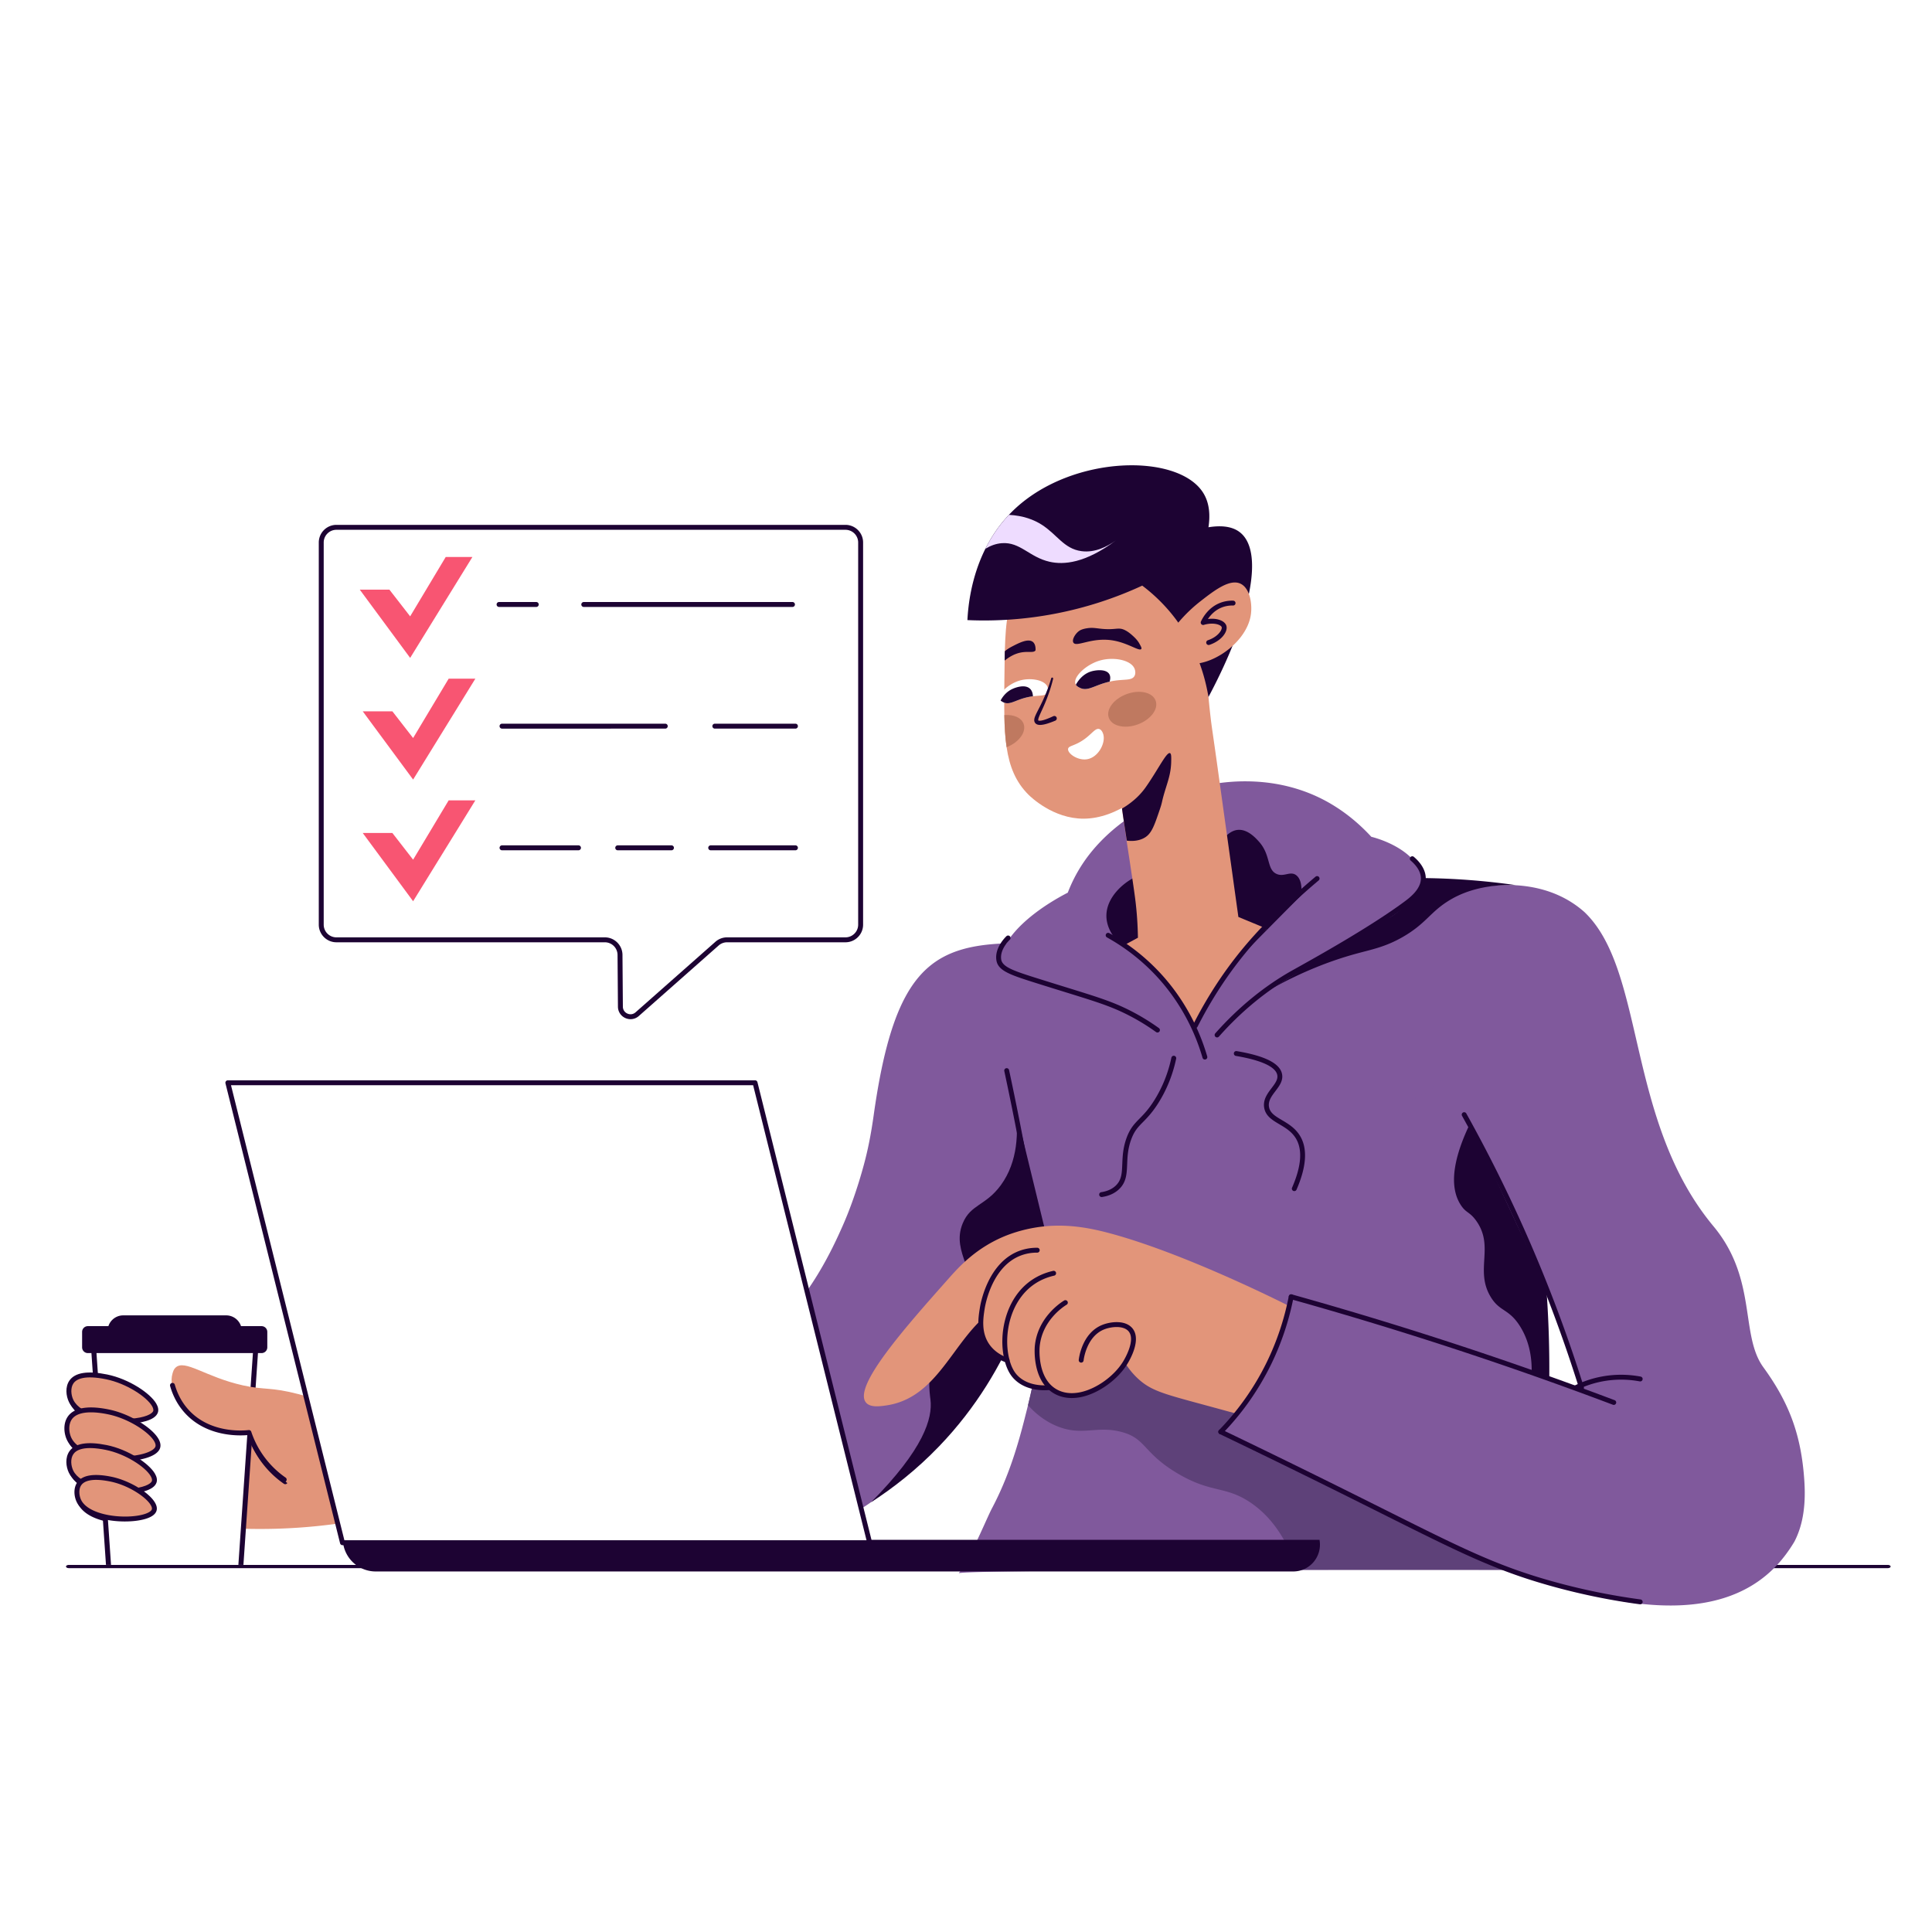<svg xmlns="http://www.w3.org/2000/svg" viewBox="0 0 1200 1200" width="1200" height="1200"><path fill="#FFF" d="M0 0h1200v1200H0z"/><g transform="translate(41.0 972.0) rotate(0.0 566.5 1.0) scale(1.747 1.0)"><svg width="648.71" height="2" viewBox="0 0 648.71 2"><path d="M647.71 2H1a1 1 0 0 1 0-2h646.71a1 1 0 0 1 0 2z" fill="#1d0333"/></svg></g><g transform="translate(41.0 289.0) rotate(0.0 540.0 354.0) scale(1.515 1.517)"><svg width="712.848" height="466.849" viewBox="0 0 712.848 466.849"><path d="M32.171 430.609a232.132 232.132 0 0 0 40.88 4.809 232.187 232.187 0 0 0 48.968-3.817c2.065-8.417 4.929-25.197-3.279-35.861-.817-1.062-1.606-1.9-1.747-2.031-3.443-3.201-9.672-4.973-28.312-8.79-26.099-5.345-73.453-14.353-78.663-11.318-12.21 7.114 18.258 34.363 22.153 57.008z" fill="#e2957a"/><path d="M452.992 197.354c-81.716.488-109.384-20.031-121.865 68.767-.838 5.959-1.892 11.891-3.362 17.726-.321 1.275-3.719 14.91-9.435 27.73-3.657 8.201-13.448 30.159-31.311 45.025-21.113 17.571-46.436 19.355-84 22-8.675.611-34.382 2.033-53.458 3.771a629.745 629.745 0 0 0-20.542 2.229 813.722 813.722 0 0 0-15 2 193.788 193.788 0 0 1 4 30c.411 7.571.347 14.605 0 21 31.556 5.519 58.47 8.317 78.874 9.84 61.755 4.609 85.222-.877 102.199-7.214 0 0 12.536-4.679 25.249-12.023 41.608-24.037 90.891-111.138 128.651-230.851z" fill="#80599C"/><path d="M606.123 402.727a521.675 521.675 0 0 1-5.242 48.322c-.06.409-.12.805-.192 1.202 0 0-226.592-.39-234.67 1.35 5.041-6.578 11.321-22.237 13.631-26.6 7.947-15.012 11.689-29.945 14.428-40.88.155-.62.274-1.105.325-1.311a235.916 235.916 0 0 0 5.399-30.023c7.382-64.662-12.913-119.91-26.163-149.019a1073.498 1073.498 0 0 0 94.985-9.619 1073.955 1073.955 0 0 0 93.783-18.035c16.857 34.688 35.133 83.359 42.082 143.079.901 7.782 4.279 38.61 1.634 81.534z" fill="#80599C"/><path d="M396.481 305.363a1 1 0 0 1-.985-.835 1268.63 1268.63 0 0 0-10.812-56.466 1 1 0 1 1 1.955-.421 1272.724 1272.724 0 0 1 10.83 56.555 1 1 0 0 1-.988 1.167zm179.151-35.868c-5.156 10.679-9.816 24.598-3.607 33.666 2.08 3.037 3.434 2.487 6.012 6.012 7.77 10.624-.576 20.29 6.012 31.261 3.74 6.229 7.415 4.753 12.023 12.023 4.283 6.757 4.937 14.073 4.809 19.238l7.214 3.607a443.527 443.527 0 0 0-1.202-38.475l-31.261-67.332z" fill="#1d0333"/><path d="M389.268 263.483c1.234 9.37 1.099 21.549-6.012 31.261-6.205 8.475-12.4 7.804-15.63 15.63-5.083 12.314 7.454 20.753 2.405 33.666-3.122 7.983-8.794 7.014-13.226 16.833-4.158 9.212-2.727 19.069-2.405 21.642.96 7.663-2.755 20.336-24.381 42.086 8.847-5.694 18.558-13.177 28-23 30.795-32.039 40.065-69.55 43.273-88.822l-12.024-49.296z" fill="#1d0333"/><path d="M606.123 402.727c-.854 14.717-2.765 32.656-5.422 49.525h-96.007c-5.238-15.74-12.988-23.485-19.238-27.654-10.366-6.916-15.971-3.572-30.059-12.023-14.039-8.423-12.536-14.182-22.845-16.833-10.246-2.635-16.048 1.944-26.452-2.405-5.621-2.349-9.447-5.993-11.699-8.525a235.916 235.916 0 0 0 5.399-30.023c52.747-29.229 127.653 37.165 206.323 47.938z" fill="#5E4179"/><path d="M490.496 190.669c13.749-1.129 14.507-1.22 31.03-4.136 20.44-3.607 33.666-8.416 54.332-12.967 16.515-3.637 33.957-1.881 46.624 9.322l.041.037c25.249 24.047 16.825 85.357 52.903 128.651 18.035 21.642 10.821 44.487 20.44 57.713 10.513 14.455 15.63 27.654 16.833 46.891.709 11.336-1.192 18.884-4.048 24.427 0 0-2.742 4.824-6.773 9.239-50.499 55.308-188.768-40.88-228.446-54.106 1.19.397 2.166-2.089 3.607-3.607 9.14-9.624 14.135-18.787 15.63-21.642 6.063-11.575 8.538-22.449 9.619-30.059a1894.133 1894.133 0 0 0 119.033 37.273 572.81 572.81 0 0 0-18.035-51.701 573.29 573.29 0 0 0-37.273-75.748c-5.671 5.063-18.693 15.072-33.666 13.226-22.834-2.815-44.242-32.468-41.851-72.813z" fill="#80599C"/><path d="M634.546 384.718a1 1 0 0 1-.353-.065 1580.35 1580.35 0 0 0-46.862-16.822 1583.245 1583.245 0 0 0-85.312-26.435 1 1 0 0 1 .537-1.926 1584.27 1584.27 0 0 1 85.42 26.468 1579.466 1579.466 0 0 1 46.921 16.844 1 1 0 0 1-.351 1.936z" fill="#1d0333"/><path d="M618.917 378.706a.999.999 0 0 1-.441-1.897 43.3 43.3 0 0 1 11.077-3.692 43.291 43.291 0 0 1 15.999 0 1 1 0 1 1-.366 1.966 41.311 41.311 0 0 0-15.263 0 41.26 41.26 0 0 0-10.565 3.522 1.025 1.025 0 0 1-.441.101zm26.452 87.649c-.044 0-.089-.003-.134-.009a268.401 268.401 0 0 1-37.489-7.783c-22.116-6.268-36.532-13.47-68.117-29.248-5.92-2.957-12.448-6.218-19.749-9.834A4067.746 4067.746 0 0 0 473 396.642a1 1 0 0 1 .864-1.804 4063.761 4063.761 0 0 1 46.903 22.85c7.303 3.617 13.833 6.879 19.755 9.837 31.471 15.721 45.834 22.896 67.769 29.113a266.226 266.226 0 0 0 37.208 7.724 1 1 0 0 1-.13 1.993z" fill="#1d0333"/><path d="M621.32 378.706c-.425 0-.82-.274-.954-.701a594.7 594.7 0 0 0-24.006-63.617 594.77 594.77 0 0 0-24.007-48.013 1 1 0 1 1 1.746-.975 596.643 596.643 0 0 1 24.088 48.175 596.33 596.33 0 0 1 24.087 63.832 1 1 0 0 1-.954 1.299z" fill="#1d0333"/><path d="M402.909 212.189c-4.001-.186-16.594-1.137-19.021-7.483-2.677-6.998 7.364-19.627 26.82-29.73a60.735 60.735 0 0 1 5.923-11.578c17.836-27.185 59.993-42.564 93.478-28.968 5.7 2.315 15.339 7.17 25.041 17.68 1.69.411 18.089 4.63 21.32 16.9.763 2.898 1.816 10.134-8.494 23.536-21.894 28.459-57.451 35.872-60.811 36.526-41.104 7.998-74.392-10.8-84.256-16.883z" fill="#80599C"/><g fill="#1d0333"><path d="M471.915 234.255a1 1 0 0 1-.747-1.665c9.391-10.566 19.892-19.17 31.211-25.573.583-.33 1.414-.793 2.45-1.37 8.181-4.56 29.912-16.672 43.793-26.921 2.078-1.535 6.945-5.128 6.849-9.697-.064-3.062-2.318-5.608-4.198-7.205a1.001 1.001 0 0 1 1.295-1.525c3.144 2.671 4.839 5.675 4.903 8.687.117 5.604-5.333 9.629-7.662 11.348-13.984 10.325-35.796 22.482-44.007 27.059a560.503 560.503 0 0 0-2.439 1.364c-11.127 6.294-21.456 14.76-30.701 25.161a.99.99 0 0 1-.747.337zm-24.441-2.014a.997.997 0 0 1-.583-.188 88.277 88.277 0 0 0-11.585-7.037c-6.969-3.531-12.889-5.361-25.859-9.37-3.089-.955-6.573-2.032-10.56-3.283l-.222-.07c-11.386-3.573-16.583-5.204-17.238-9.693-.681-4.663 2.965-8.658 4.099-9.771a1 1 0 1 1 1.401 1.427c-.964.947-4.066 4.325-3.522 8.055.475 3.247 5.616 4.86 15.859 8.074l.222.07c3.983 1.25 7.465 2.326 10.552 3.28 13.081 4.044 19.052 5.889 26.172 9.497a90.414 90.414 0 0 1 11.848 7.197 1 1 0 0 1-.584 1.812zm-22.883 67.361a.999.999 0 0 1-.148-1.989c2.417-.365 4.388-1.248 5.859-2.622 2.472-2.311 2.588-5.089 2.748-8.934.129-3.106.276-6.626 1.771-10.699 1.453-3.959 3.235-5.768 5.299-7.863 1.792-1.818 3.822-3.879 6.307-7.911 3.179-5.157 5.452-10.888 6.755-17.033a1 1 0 0 1 1.957.415c-1.351 6.371-3.709 12.315-7.009 17.667-2.604 4.225-4.811 6.465-6.585 8.265-2.057 2.088-3.542 3.596-4.846 7.149-1.387 3.78-1.527 7.134-1.65 10.094-.167 3.993-.311 7.441-3.381 10.312-1.772 1.656-4.102 2.712-6.926 3.139-.051.007-.101.01-.151.01zm78.98-2.424a1 1 0 0 1-.916-1.4c3.801-8.71 4.348-15.461 1.626-20.065-1.695-2.867-4.297-4.409-6.813-5.899-2.913-1.726-5.665-3.356-6.242-6.784-.554-3.291 1.346-5.797 3.022-8.009 1.453-1.917 2.708-3.572 2.333-5.412-.678-3.334-6.539-6.025-16.949-7.78a1 1 0 1 1 .333-1.972c11.618 1.959 17.694 5.019 18.576 9.354.554 2.726-1.1 4.908-2.7 7.018-1.571 2.072-3.055 4.029-2.644 6.468.423 2.513 2.57 3.785 5.289 5.396 2.606 1.544 5.56 3.293 7.516 6.602 3.067 5.188 2.558 12.55-1.515 21.883a.997.997 0 0 1-.916.6z"/><path d="M492.813 215.104c14.774-8.347 27.109-12.644 35.783-15.032 6.852-1.887 12.386-2.831 19.752-7.126 8.952-5.22 10.758-9.614 17.729-14.154 5.542-3.61 14.333-7.302 28.251-6.899a288.165 288.165 0 0 0-37.854-2.884c-.969 2.555-2.963 7.046-7.265 11.136-3.568 3.391-7.595 6.023-10.018 6.575-15.461 9.461-30.919 18.922-46.378 28.384zm-63.035-21.758c-1.303-1.746-3.345-5.055-3.238-9.218.185-7.202 6.7-13.128 12.023-15.63 4.546-2.137 14.777-4.857 16.702-5.938.12-.068.867-.494 1.94-.953a17.55 17.55 0 0 1 1.431-.539c1.819-.599 2.726-.905 6.719-.824 5.842.118 8.702-10.647 15.291-10.983 3.894-.198 7.097 3.349 8.416 4.809 4.949 5.48 3.137 11.362 7.214 13.226 3.043 1.391 5.598-1.267 8.008.488 2.27 1.653 2.403 5.356 2.162 8.223l-27.097 27.341-40.243-2.607a21582.32 21582.32 0 0 0-9.328-7.395z"/></g><path d="M492.297 189.743a122.377 122.377 0 0 0-16.111 17.603 120.882 120.882 0 0 0-13.178 22.099c-3.631-6.998-9.426-16.003-18.576-24.48a88.632 88.632 0 0 0-10.653-8.453c1.9-1.022 3.8-2.056 5.687-3.078-.12-7.31-.733-13.166-1.299-17.266-.457-3.366-1.034-7.25-2.068-14.068-.325-2.128-.697-4.533-1.118-7.298l-.144-.974c-.24-1.623-.469-3.234-.697-4.858-.649-4.352-1.275-8.717-1.899-13.069 0 0-.565-3.86-1.059-7.19-.865-5.771-3.066-16.881-9.45-39.569 4.636 10.232 15.775 15.92 26.632 13.695 10.519-2.156 18.397-11.255 19.057-22.111a329.24 329.24 0 0 0 1.779 22.003c.557 4.868.793 5.688 3.078 22.147.781 5.627 1.936 13.923 3.138 22.568.854 6.12 1.731 12.42 2.525 18.059 1.431 10.34 2.585 18.504 2.705 19.43 3.884 1.6 7.767 3.211 11.651 4.81z" fill="#e2957a"/><path d="M463.001 230.445a1 1 0 0 1-.891-1.452c5.543-10.937 12.148-21.123 19.634-30.277 7.614-9.311 15.356-16.588 19.515-20.498a258.133 258.133 0 0 1 11.02-9.78 1 1 0 0 1 1.284 1.534 256.178 256.178 0 0 0-10.934 9.704c-4.126 3.878-11.806 11.097-19.337 20.307-7.394 9.042-13.92 19.107-19.398 29.915a1 1 0 0 1-.893.547z" fill="#1d0333"/><path d="M466.91 243.307a1 1 0 0 1-.96-.721c-3.518-12.113-9.783-23.381-18.12-32.587a82.204 82.204 0 0 0-21.065-16.697 1 1 0 0 1 .97-1.749 84.177 84.177 0 0 1 21.577 17.103c8.539 9.429 14.956 20.969 18.558 33.372a1 1 0 0 1-.96 1.279z" fill="#1d0333"/><path d="M417.21 144.691c-12.468.036-21.642-8.861-22.628-9.823-5.254-5.242-7.779-11.531-8.958-19.442-.589-3.956-.842-8.308-.926-13.154-.096-4.34-.036-9.078.012-14.248.036-2.886.06-5.567.108-8.068.012-1.323.036-2.597.072-3.824.349-12.889 1.443-20.668 6.228-27.606 8.717-12.601 26.776-22.676 44.595-18.083 23.758 6.12 30.047 34.014 30.828 37.718 7.372 35.17-22.506 76.446-49.331 76.53z" fill="#e2957a"/><path d="M468.382 94.879c-1.292-7.786-4.757-21.47-15.302-34.285a69.857 69.857 0 0 0-11.848-11.327 154.485 154.485 0 0 1-35.512 11.457 154.243 154.243 0 0 1-36.164 2.661c.282-5.473 1.401-17.267 7.352-29.181 2.367-4.746 5.506-9.524 9.665-13.911a51 51 0 0 1 2.53-2.52C412.94-4.381 456-4.968 466.208 11.257c2.748 4.355 2.867 9.546 2.172 14.118 7.102-1.151 10.882.424 13.032 2.172 9.819 7.983 4.346 34.687-13.03 67.332z" fill="#1d0333"/><path d="M452.495 69.034a60.184 60.184 0 0 1 12.559-13.328c5.584-4.348 12.062-9.393 16.539-7.192 3.764 1.85 4.808 8.178 4.172 12.608-1.881 13.109-20.509 23.823-28.475 18.939-1.369-.84-4.25-3.26-4.795-11.027z" fill="#e2957a"/><path d="M468.46 73.581a1 1 0 0 1-.319-1.948c3.005-1.01 4.764-2.78 5.408-4.1.254-.521.347-1.001.247-1.285-.346-.983-3.382-2.075-7.305-.907a1 1 0 0 1-1.193-1.378c.783-1.69 3.122-5.82 7.933-7.658a13.657 13.657 0 0 1 5.274-.881 1 1 0 0 1-.055 2 11.605 11.605 0 0 0-4.505.75c-2.842 1.086-4.688 3.125-5.784 4.769 3.849-.508 6.865.777 7.521 2.642.286.813.169 1.79-.336 2.826-1.064 2.18-3.52 4.094-6.568 5.118a1.013 1.013 0 0 1-.318.052zm-15.36 47.905c-.108 4.352-1.202 7.454-2.332 11.098-1.755 5.687-1.094 4.677-2.344 8.356-2.165 6.36-3.247 9.547-5.82 11.278-.854.577-3.306 2.008-7.707 1.467-.325-2.128-.697-4.533-1.118-7.298l-.144-.974c-.24-1.623-.469-3.234-.697-4.858 4.978-2.946 7.948-6.204 9.811-8.873 5.062-7.238 8.429-14.332 9.847-13.827.589.204.552 1.683.504 3.631z" fill="#1d0333"/><path d="M438.035 86.293c-1.082 1.912-3.92 1.226-8.5 1.96-.589.096-1.142.204-1.684.325-.529.132-1.046.252-1.527.397-5.158 1.443-7.683 3.667-10.749 2.092-.481-.252-1.178-.589-1.551-1.226a1.792 1.792 0 0 1-.204-.433c-.746-2.284 2.694-6.144 7.166-8.344 1.01-.505 2.08-.914 3.162-1.202 5.399-1.467 12.433-.18 13.923 3.391.06.143.697 1.73-.036 3.04zm-35.697 6.806c-.805 1.395-2.777 1.07-5.928 1.479-.301.036-.601.084-.926.132a24.49 24.49 0 0 0-2.585.577c-4.16 1.178-6.204 2.946-8.657 1.719-.312-.156-.745-.373-1.07-.709a1.721 1.721 0 0 1-.349-.589c-.577-1.816 2.212-4.881 5.819-6.649a13.43 13.43 0 0 1 2.549-.974c4.353-1.19 10.016-.216 11.194 2.609.049.12.541 1.371-.047 2.405zm15.643 18.697c2.853-2.175 4.122-4.25 5.614-3.811 1.067.314 1.514 1.698 1.622 2.034 1.154 3.573-1.96 9.655-6.721 10.351-3.742.547-7.845-2.327-7.673-4.197.137-1.496 2.895-1.127 7.158-4.377z" fill="#fff"/><path d="M404.699 87.422c-1.061 4.334-2.611 8.566-4.491 12.613-.457 1.011-.941 2.019-1.319 2.998-.179.473-.331.996-.307 1.279.006.151.039.14.06.171.025.023.133.072.312.091.768.066 1.862-.243 2.835-.589a34.533 34.533 0 0 0 2.977-1.253l.005-.002a1 1 0 0 1 .848 1.812l-.041.018a36.781 36.781 0 0 1-3.21 1.184c-.556.166-1.117.324-1.716.43-.6.102-1.216.193-1.957.083-.364-.063-.811-.195-1.191-.558-.19-.172-.318-.414-.43-.643-.066-.229-.136-.487-.12-.681.014-.832.277-1.37.493-1.924.47-1.071.995-2.04 1.495-3.029 2.034-3.912 3.733-7.977 4.974-12.213a.405.405 0 0 1 .783.213zM440.846 75.2c-.778 1.113-5.335-2.405-11.514-3.462-8.797-1.505-15.083 2.934-16.331.865-.684-1.134.678-3.473 2.145-4.628.449-.353 1.32-.917 3.387-1.242 2.493-.392 3.781.028 6.428.255 5.571.478 6.462-.814 9.144.489 1.51.734 2.778 1.897 3.499 2.559 1.492 1.368 2.12 2.379 2.415 2.906.672 1.202 1.073 1.906.827 2.258zm-43.354.525c-.685 1.226-2.838.312-6.048.938-2.982.589-5.182 2.164-6.625 3.294.012-1.323.036-2.597.072-3.824.697-.601 1.659-1.262 3.006-1.96 2.874-1.479 6.649-3.427 8.549-1.804.373.326 1.13 1.168 1.046 3.356z" fill="#1d0333"/><ellipse cx="437.102" cy="99.77" fill="#bf7960" rx="10.22" ry="6.613" transform="matrix(.939 -.344 .344 .939 -7.63 156.566)"/><path d="M385.626 115.429c5.084-1.992 8.191-6.23 6.962-9.583-.94-2.563-4.136-3.875-7.893-3.573.087 4.847.338 9.199.931 13.156z" fill="#bf7960"/><path d="M396.41 94.578c-.301.036-.601.084-.926.132a24.49 24.49 0 0 0-2.585.577c-4.16 1.178-6.204 2.946-8.657 1.719-.312-.156-.745-.373-1.07-.709.572-1.092 2.027-3.466 4.893-4.749.488-.219 4.978-2.23 7.214 0 .939.935 1.108 2.247 1.131 3.03zm31.441-6c-.529.132-1.046.252-1.527.397-5.158 1.443-7.683 3.667-10.749 2.092-.481-.252-1.178-.589-1.551-1.226.571-1.052 2.577-4.422 6.505-5.507 1.951-.539 5.965-.953 7.214 1.202.557.961.392 2.136.108 3.042z" fill="#1d0333"/><path d="M501.086 344.04c-4.524-2.272-42.733-21.324-72.506-29.424-9.226-2.51-20.116-4.64-32.646-2.251-5.944 1.133-10.285 2.911-11.893 3.604-11.123 4.791-17.86 12.139-21.879 16.659-18.033 20.281-39.563 44.495-34.214 51.09 1.735 2.139 5.639 1.612 8.416 1.202 25.865-3.815 29.063-38.003 53.94-43.286 14.715-3.125 27.9 5.797 29.269 6.754 9.235 6.457 13.17 15.253 14.635 19.137a30.57 30.57 0 0 0 5.629 6.754c5.306 4.748 10.653 6.058 27.583 10.64 2.234.604 6.958 1.885 13.226 3.607a87.748 87.748 0 0 0 13.226-20.44 87.752 87.752 0 0 0 7.214-24.046z" fill="#e2957a"/><path d="M383.551 330.377c-7.905 4.842-12.097 18.746-6.754 28.143 2.496 4.391 6.461 6.719 9.006 7.88.32 1.557 1.128 4.294 3.377 6.754 5.015 5.485 12.636 4.617 13.509 4.503 2.335 1.523 5.839 3.274 10.132 3.377 16.191.391 31.941-22.901 27.017-33.772-1.189-2.625-3.36-3.844-19.137-9.006-31.135-10.185-34.469-9.522-37.15-7.879z" fill="#e2957a"/><path d="M385.802 367.4a.981.981 0 0 1-.331-.057c-3.487-1.223-6.376-3.291-8.355-5.98-4.169-5.668-3.125-12.192-2.434-16.509.304-1.895 3.344-18.635 16.412-23.3 2.239-.799 4.62-1.193 7.096-1.184.552.003.998.453.995 1.005s-.444 1.003-1.005.995c-2.252-.012-4.395.347-6.413 1.068-11.984 4.278-14.824 19.957-15.109 21.731-.639 3.99-1.604 10.016 2.07 15.009 1.739 2.363 4.3 4.188 7.406 5.278a1.001 1.001 0 0 1-.332 1.944z" fill="#1d0333"/><path d="M401.149 378.712c-3.302 0-8.818-.709-12.701-4.876-1.604-1.721-2.819-4.138-3.613-7.184-2.741-10.515.212-25.675 11.086-33.058 2.588-1.757 5.534-3.02 8.756-3.755a1 1 0 1 1 .444 1.95c-2.979.679-5.696 1.843-8.077 3.459-10.115 6.868-12.842 21.046-10.273 30.899.709 2.722 1.766 4.85 3.141 6.325 4.029 4.324 10.228 4.369 12.705 4.187a1.005 1.005 0 0 1 1.07.924 1 1 0 0 1-.925 1.07 21.19 21.19 0 0 1-1.613.059z" fill="#1d0333"/><path d="M412.352 381.901c-2.955 0-5.658-.768-7.962-2.282-8.349-5.486-7.251-18.393-7.201-18.94 1.062-11.442 10.178-17.579 11.995-18.693a1 1 0 1 1 1.045 1.705c-1.674 1.027-10.076 6.68-11.05 17.173-.046.498-1.048 12.25 6.308 17.084 2.88 1.893 6.533 2.422 10.562 1.531 6.535-1.444 13.652-6.576 17.308-12.479.547-.884 5.261-8.741 2.326-12.351-2.071-2.546-7.157-2.018-10.108-.829-7.328 2.952-8.375 12.584-8.384 12.681a1 1 0 0 1-1.991-.2c.045-.445 1.189-10.938 9.627-14.336 3.405-1.372 9.521-2.126 12.407 1.422 3.635 4.472-.747 12.356-2.177 14.666-3.917 6.326-11.556 11.828-18.576 13.38a19.213 19.213 0 0 1-4.129.468zm61.08 14.84a1 1 0 0 1-.718-1.697 108.16 108.16 0 0 0 15.487-20.253 107.52 107.52 0 0 0 4.045-7.5 109.073 109.073 0 0 0 9.06-27.05 1 1 0 1 1 1.963.383 111.09 111.09 0 0 1-9.226 27.547 109.804 109.804 0 0 1-4.121 7.639 110.197 110.197 0 0 1-15.773 20.627.99.99 0 0 1-.717.304z" fill="#1d0333"/><path d="M117.019 397.602c-1.563-3.487-2.001-7-9.1-11.479-2.522-1.591-5.406-3.082-12.023-4.809-11.622-3.033-13.912-1.636-22.845-3.607-15.395-3.397-23.872-10.916-27.654-7.214-.695.68-.915 1.429-1.202 2.405-1.794 6.093 3.38 13.321 7.214 16.833 12.075 11.06 30.465 3.162 33.666 10.821 1.936 4.634-3.612 10.321.141 16.055 1.029 1.572 2.276 2.389 3.466 3.183 4.201 2.802 13.4 6.232 21.642 1.202 7.084-4.325 8.871-14.899 6.695-23.39zM2.769 384.076c5.074 10.395 32.657 10.123 34.505 4.377 1.293-4.021-9.576-12.08-19.967-14.215-2.393-.492-11.384-2.339-14.431 2.064-1.55 2.239-1.189 5.559-.107 7.774z" fill="#e2957a"/><path d="M24.343 393.411c-8.172 0-19.211-2.213-22.473-8.896-1.213-2.486-1.626-6.166.184-8.782 2.271-3.282 7.47-4.115 15.455-2.474 8.914 1.832 17.564 7.622 20.051 11.881.784 1.342 1.008 2.56.667 3.62-1.12 3.48-8.035 4.342-10.956 4.551-.916.065-1.9.1-2.928.1zm-20.676-9.774c2.866 5.872 14.227 8.339 23.461 7.678 5.749-.411 8.796-1.931 9.194-3.169.199-.619-.156-1.429-.49-2-2.223-3.807-10.46-9.232-18.726-10.93-8.875-1.824-12.189-.107-13.408 1.653-1.343 1.942-.957 4.87-.031 6.768z" fill="#1d0333"/><path d="M2.044 399.742c5.481 10.733 34.257 9.464 36.139 3.213 1.288-4.278-9.634-12.178-19.85-14.356-2.33-.497-12.61-2.688-16.12 2.409-1.71 2.482-1.468 6.191-.169 8.734z" fill="#e2957a"/><path d="M22.766 408.744c-8.943 0-18.522-2.495-21.613-8.548-1.33-2.604-1.823-6.767.235-9.756 1.774-2.576 6.189-5.156 17.152-2.82 7.987 1.703 17.084 7.114 19.866 11.816.826 1.397 1.073 2.678.733 3.806-1.211 4.023-9.614 5.084-12.161 5.314a46.792 46.792 0 0 1-4.212.188zm-11.879-20.033c-3.838 0-6.544.967-7.851 2.864-1.523 2.211-1.204 5.553-.102 7.712 3.022 5.918 14.29 8.141 23.866 7.278 6.534-.589 9.984-2.433 10.425-3.898.214-.711-.175-1.595-.54-2.211-2.216-3.746-10.384-9.135-18.561-10.879-2.719-.579-5.146-.866-7.237-.866z" fill="#1d0333"/><path d="M2.71 412.906c4.947 10.291 32.157 9.868 34.012 4.154 1.298-3.999-9.379-11.939-19.617-14.001-2.358-.475-11.216-2.259-14.246 2.129-1.542 2.231-1.204 5.524-.149 7.718z" fill="#e2957a"/><path d="M23.541 422.069c-9.127 0-18.89-2.818-21.732-8.73-1.184-2.463-1.572-6.114.228-8.72 2.259-3.271 7.396-4.126 15.266-2.541 8.741 1.76 17.246 7.445 19.705 11.651.789 1.348 1.012 2.573.666 3.64-1.153 3.552-8.244 4.404-11.239 4.605-.952.063-1.92.095-2.894.095zm-19.93-9.597c2.731 5.682 13.73 8.108 22.688 7.505 5.917-.398 9.057-1.952 9.471-3.227.203-.624-.155-1.439-.49-2.013-2.194-3.752-10.279-9.069-18.373-10.7-8.737-1.76-12.014-.038-13.226 1.717-1.336 1.937-.973 4.84-.07 6.718z" fill="#1d0333"/><path d="M5.928 424.884c4.476 9.311 29.095 8.929 30.773 3.758 1.174-3.618-8.486-10.802-17.748-12.668-2.133-.43-10.148-2.044-12.889 1.926-1.396 2.02-1.09 5-.136 6.984z" fill="#e2957a"/><path d="M24.692 433.273c-8.07 0-16.973-2.355-19.666-7.956-1.083-2.253-1.437-5.596.214-7.985 2.067-2.994 6.746-3.781 13.909-2.338 7.19 1.448 15.383 6.296 17.892 10.587.728 1.244.933 2.378.611 3.37-1.061 3.269-7.523 4.049-10.252 4.232-.885.06-1.792.09-2.708.09zm-17.863-8.822c2.454 5.104 12.358 7.28 20.437 6.737 5.308-.357 8.119-1.73 8.484-2.854.137-.421-.014-1.023-.435-1.744-1.975-3.378-9.261-8.165-16.56-9.635-7.853-1.581-10.789-.05-11.869 1.514-1.135 1.643-.888 4.253-.057 5.982zm83.054-7.27a.99.99 0 0 1-.569-.179 38.992 38.992 0 0 1-14.546-18.988c-4.002.326-16.63.507-25.294-8.806-2.908-3.127-5.008-6.904-6.241-11.228a1 1 0 1 1 1.923-.549c1.146 4.017 3.091 7.521 5.783 10.414 8.717 9.371 21.858 8.395 24.404 8.104.466-.054.912.229 1.062.677a37.051 37.051 0 0 0 4.683 9.366 37.064 37.064 0 0 0 9.367 9.367 1 1 0 0 1-.572 1.822z" fill="#1d0333"/><path d="M430.372 30.806c-12.576 9.339-21.34 10.013-27.15 8.688-8.308-1.89-12-8.167-19.548-7.602-2.476.185-4.735 1.053-6.766 2.313 2.367-4.746 5.506-9.524 9.665-13.911 5.984.326 10.263 2.02 13.39 3.996 6.299 3.975 9.122 9.872 16.29 10.86 5.594.771 10.655-1.89 14.119-4.344z" fill="#eedcff"/><path d="M118.02 438.602a1 1 0 0 1-.997-1.087c.775-8.903.775-17.929 0-26.827a155.076 155.076 0 0 0-3.975-23.846 1.001 1.001 0 0 1 1.941-.483 157.093 157.093 0 0 1 4.025 24.154c.785 9.013.785 18.156 0 27.173a1 1 0 0 1-.994.916z" fill="#1d0333"/></svg></g><g transform="translate(51.0 817.0) rotate(0.0 57.5 79.5) translate(0.0 0.0) scale(1.564 1.57)"><svg width="73.543" height="98.709" viewBox="0 0 73.543 98.709"><path d="m4.263 8.527 6.395 92.729h52.227L69.28 8.527H4.263z" fill="#fff"/><g fill="#1d0333"><path d="M62.885 102.255H10.658a1 1 0 0 1-.998-.931L3.265 8.596a.999.999 0 0 1 .998-1.069H69.28a.999.999 0 0 1 .998 1.069l-6.396 92.729a.998.998 0 0 1-.997.93zm-51.293-2h50.359l6.258-90.729H5.335z"/><path d="M71.267 14.922H2.277A2.276 2.276 0 0 1 0 12.645V6.54a2.277 2.277 0 0 1 2.277-2.277h68.99a2.277 2.277 0 0 1 2.277 2.277v6.105a2.278 2.278 0 0 1-2.277 2.277z"/><path d="M63.418 7.461H10.126V6.205A6.205 6.205 0 0 1 16.331 0h40.882a6.205 6.205 0 0 1 6.205 6.205z"/></g></svg></g><g transform="translate(40.0 848.0) rotate(0.0 83.0 48.5) scale(1.519 1.521)"><svg width="109.302" height="63.777" viewBox="0 0 109.302 63.777"><path d="M107.919 16.631c-2.47-1.67-5.406-3.082-12.023-4.809-11.622-3.033-13.912-1.636-22.845-3.607C57.656 4.818 49.179-2.702 45.397 1c-.695.68-.915 1.429-1.202 2.405-1.794 6.093 3.38 13.321 7.214 16.833 12.075 11.06 22.41 3.213 25.61 10.872 1.936 4.634 8.154 11.154 13 16 1 1 2.81 2.207 4 3 4.201 2.802 19.999-29.357 13.9-33.479zM2.769 14.584c5.074 10.395 32.657 10.123 34.505 4.377 1.293-4.021-9.576-12.08-19.967-14.215-2.393-.492-11.384-2.339-14.431 2.063-1.55 2.24-1.189 5.56-.107 7.775z" fill="#e2957a"/><path d="M24.343 23.919c-8.172 0-19.211-2.212-22.473-8.896C.657 12.536.243 8.857 2.054 6.24c2.271-3.283 7.471-4.115 15.455-2.474 8.914 1.832 17.564 7.622 20.051 11.881.784 1.342 1.008 2.56.667 3.62-1.12 3.48-8.035 4.342-10.956 4.551-.916.066-1.9.101-2.928.101zM3.667 14.145c2.866 5.873 14.231 8.34 23.46 7.678 5.75-.411 8.796-1.931 9.194-3.168.199-.619-.156-1.429-.49-2-2.223-3.807-10.46-9.232-18.726-10.93C8.233 3.902 4.918 5.618 3.698 7.379c-1.283 1.854-.987 4.807-.031 6.766z" fill="#1d0333"/><path d="M2.044 30.25c5.481 10.733 34.257 9.464 36.139 3.213 1.288-4.278-9.634-12.178-19.85-14.356-2.33-.497-12.61-2.688-16.12 2.409-1.71 2.482-1.468 6.191-.169 8.734z" fill="#e2957a"/><path d="M22.766 39.253c-8.943 0-18.522-2.495-21.613-8.547-1.33-2.604-1.823-6.767.235-9.756 1.774-2.576 6.191-5.155 17.152-2.82 7.987 1.702 17.084 7.114 19.866 11.816.826 1.397 1.073 2.678.733 3.806-1.211 4.023-9.614 5.084-12.161 5.314a47.167 47.167 0 0 1-4.212.187zM10.887 19.219c-3.838 0-6.544.967-7.851 2.864-1.523 2.211-1.204 5.553-.102 7.712 3.022 5.918 14.297 8.14 23.866 7.278 6.534-.589 9.984-2.434 10.425-3.898.214-.711-.175-1.595-.54-2.211-2.216-3.746-10.384-9.135-18.561-10.879-2.719-.579-5.146-.866-7.237-.866z" fill="#1d0333"/><path d="M2.71 43.414c4.947 10.291 32.157 9.868 34.012 4.154 1.298-3.999-9.379-11.939-19.617-14.001-2.358-.475-11.216-2.259-14.246 2.129-1.542 2.231-1.204 5.525-.149 7.718z" fill="#e2957a"/><path d="M23.541 52.578c-9.127 0-18.89-2.818-21.732-8.73-1.184-2.463-1.572-6.114.228-8.72C4.295 31.855 9.43 31 17.302 32.586c8.741 1.76 17.246 7.445 19.704 11.65.789 1.348 1.012 2.573.666 3.64-1.153 3.552-8.244 4.404-11.239 4.605-.95.065-1.918.097-2.892.097zm-19.93-9.597c2.731 5.682 13.732 8.105 22.688 7.506 5.917-.398 9.057-1.952 9.471-3.228.203-.624-.155-1.439-.49-2.013-2.194-3.752-10.279-9.069-18.373-10.699-8.733-1.76-12.014-.038-13.226 1.717-1.336 1.935-.973 4.838-.07 6.717z" fill="#1d0333"/><path d="M5.928 55.392c4.476 9.311 29.095 8.929 30.773 3.758 1.174-3.618-8.486-10.802-17.748-12.668-2.133-.43-10.148-2.044-12.889 1.926-1.396 2.02-1.09 5-.136 6.984z" fill="#e2957a"/><g fill="#1d0333"><path d="M24.692 63.781c-8.07 0-16.973-2.355-19.666-7.956-1.082-2.252-1.436-5.595.214-7.985 2.068-2.994 6.749-3.78 13.909-2.338 7.19 1.448 15.383 6.296 17.892 10.586.728 1.244.933 2.378.611 3.371-1.061 3.269-7.523 4.049-10.252 4.232-.885.06-1.792.09-2.708.09zM6.829 54.959c2.454 5.104 12.357 7.281 20.437 6.737 5.308-.357 8.119-1.73 8.484-2.854.137-.42-.014-1.023-.435-1.743-1.975-3.377-9.261-8.165-16.56-9.635-7.853-1.581-10.789-.05-11.869 1.514-1.135 1.642-.888 4.252-.057 5.981zm83.054-7.27a.99.99 0 0 1-.569-.179 38.992 38.992 0 0 1-14.546-18.988c-4.002.326-16.628.508-25.294-8.806-2.908-3.127-5.008-6.905-6.241-11.228a1 1 0 1 1 1.923-.548c1.146 4.017 3.091 7.521 5.783 10.414 8.717 9.371 21.856 8.395 24.404 8.104.468-.053.912.229 1.062.677a37.018 37.018 0 0 0 14.05 18.733 1 1 0 0 1-.572 1.821z"/></g></svg></g><g transform="translate(140.0 671.0) rotate(0.0 340.0 152.5) scale(1.525 1.53)"><svg width="445.799" height="199.387" viewBox="0 0 445.799 199.387"><path d="M434.907 199.387H61.213a13.419 13.419 0 0 1-13.203-11.019l-.33-1.818h397.94c1.216 6.684-3.919 12.837-10.713 12.837z" fill="#1d0333"/><path d="M262.404 187.717H47.679L1 1h214.725z" fill="#fff"/><path d="M262.404 188.717H47.68a1 1 0 0 1-.97-.757L.03 1.243A.998.998 0 0 1 1 0h214.725a1 1 0 0 1 .97.757l46.68 186.717a.998.998 0 0 1-.971 1.243zm-213.943-2h212.662L214.943 2H2.281z" fill="#1d0333"/></svg></g><g transform="translate(198.0 326.0) rotate(0.0 169.0 153.5) scale(1.531 1.533)"><svg width="220.827" height="200.281" viewBox="0 0 220.827 200.281"><path d="M213.677 168.126h-48.035a6.153 6.153 0 0 0-4.069 1.538l-32.395 28.584c-2.635 2.325-6.783.472-6.81-3.042l-.16-20.977a6.15 6.15 0 0 0-6.15-6.103H7.15a6.15 6.15 0 0 1-6.15-6.15V7.15A6.15 6.15 0 0 1 7.15 1h206.528a6.15 6.15 0 0 1 6.15 6.15v154.827a6.15 6.15 0 0 1-6.151 6.149z" fill="#fff"/><path d="M126.484 200.282a5.127 5.127 0 0 1-2.097-.452 5.048 5.048 0 0 1-3.019-4.617l-.16-20.977a5.163 5.163 0 0 0-5.149-5.111H7.15c-3.942 0-7.15-3.208-7.15-7.15V7.15A7.157 7.157 0 0 1 7.15 0h206.528c3.942 0 7.15 3.207 7.15 7.149v154.827c0 3.942-3.207 7.15-7.15 7.15h-48.035a5.148 5.148 0 0 0-3.407 1.288l-32.395 28.584a5.058 5.058 0 0 1-3.357 1.284zM7.15 2C4.31 2 2 4.31 2 7.15v154.827c0 2.84 2.31 5.15 5.15 5.15h108.91c3.913 0 7.12 3.183 7.149 7.095l.16 20.977c.01 1.248.695 2.297 1.834 2.806s2.378.32 3.314-.506l32.395-28.583a7.147 7.147 0 0 1 4.73-1.789h48.035c2.84 0 5.15-2.31 5.15-5.15V7.15a5.155 5.155 0 0 0-5.15-5.149H7.15z" fill="#1d0333"/><path d="M16.63 26.249h12.023l8.416 10.821 14.428-24.047H62.32l-25.25 40.88-20.44-27.654zm1.203 49.296h12.023l8.416 10.821L52.7 62.319h10.821l-25.249 40.88-20.439-27.654zm0 49.297h12.023l8.416 10.821L52.7 111.616h10.821l-25.249 40.88-20.439-27.654z" fill="#f85572"/><g fill="#1d0333"><path d="M192.173 33.261h-84.664a1 1 0 0 1 0-2h84.664a1 1 0 0 1 0 2zm-103.944 0H73.141a1 1 0 0 1 0-2H88.23a1 1 0 1 1-.001 2zm105.146 49.296h-32.692a1 1 0 0 1 0-2h32.692a1 1 0 0 1 0 2zm-52.81 0H74.343a1 1 0 0 1 0-2h66.222a1 1 0 0 1 0 2zm52.81 49.296h-34.369a1 1 0 0 1 0-2h34.369a1 1 0 0 1 0 2zm-50.295 0h-21.795a1 1 0 0 1 0-2h21.795a1 1 0 0 1 0 2zm-37.721 0H74.343a1 1 0 0 1 0-2h31.015a1 1 0 0 1 .001 2z"/></g></svg></g></svg>